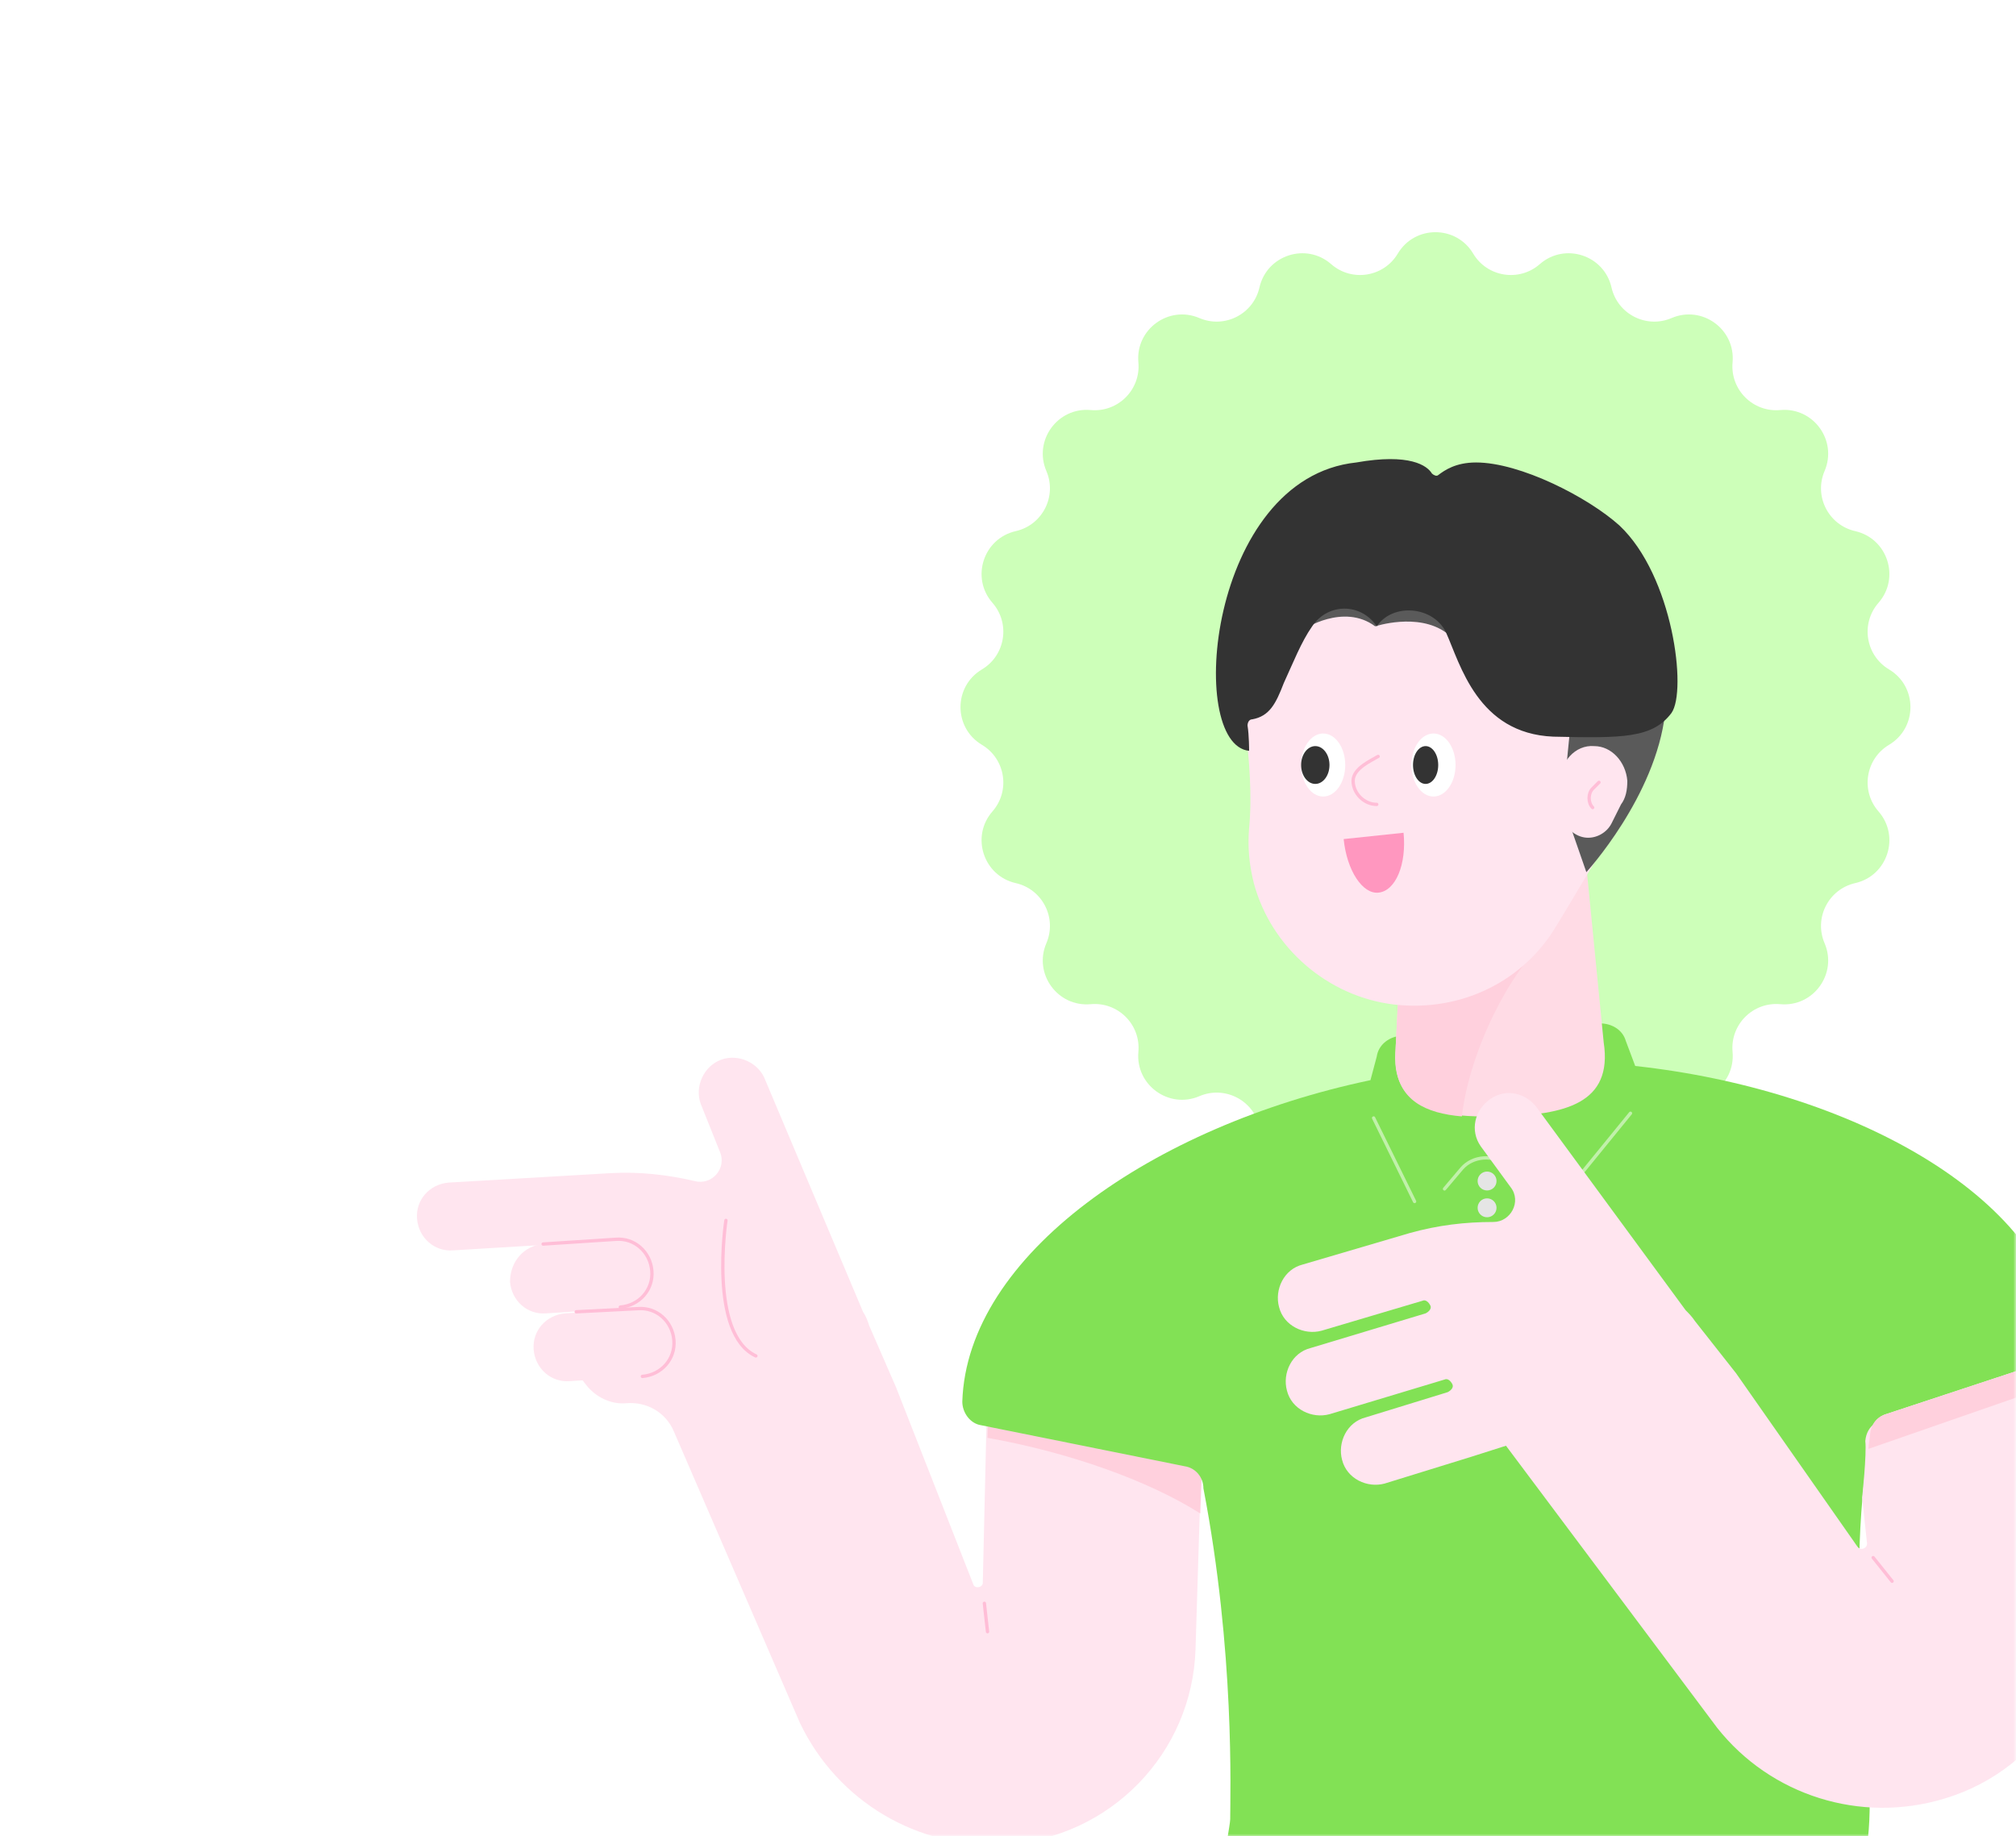 <svg width="382" height="348" viewBox="0 0 382 348" fill="none" xmlns="http://www.w3.org/2000/svg">
<mask id="mask0" mask-type="alpha" maskUnits="userSpaceOnUse" x="0" y="0" width="382" height="348">
<path d="M382 348L3.05176e-05 348L2.19259e-06 24C1.03382e-06 10.745 10.745 3.25381e-05 24 3.13794e-05L358 2.18017e-06C371.255 1.02139e-06 382 10.745 382 24L382 348Z" fill="#646EDC"/>
</mask>
<g mask="url(#mask0)">
<g filter="url(#filter0_d)">
<path d="M264.857 44.057C268.083 38.648 275.917 38.648 279.143 44.057V44.057C281.803 48.518 287.856 49.476 291.764 46.056V46.056C296.504 41.908 303.955 44.329 305.352 50.471V50.471C306.503 55.535 311.963 58.317 316.737 56.272V56.272C322.526 53.792 328.865 58.397 328.295 64.669V64.669C327.825 69.842 332.158 74.175 337.33 73.705V73.705C343.603 73.135 348.208 79.474 345.728 85.263V85.263C343.683 90.037 346.465 95.497 351.529 96.648V96.648C357.671 98.045 360.092 105.496 355.944 110.236V110.236C352.524 114.144 353.482 120.197 357.943 122.857V122.857C363.352 126.083 363.352 133.917 357.943 137.143V137.143C353.482 139.803 352.524 145.856 355.944 149.764V149.764C360.092 154.504 357.671 161.955 351.529 163.352V163.352C346.465 164.503 343.683 169.963 345.728 174.737V174.737C348.208 180.526 343.603 186.865 337.33 186.295V186.295C332.158 185.825 327.825 190.158 328.295 195.33V195.33C328.865 201.603 322.526 206.208 316.737 203.728V203.728C311.963 201.683 306.503 204.465 305.352 209.529V209.529C303.955 215.671 296.504 218.092 291.764 213.944V213.944C287.856 210.524 281.803 211.482 279.143 215.943V215.943C275.917 221.352 268.083 221.352 264.857 215.943V215.943C262.197 211.482 256.144 210.524 252.236 213.944V213.944C247.496 218.092 240.045 215.671 238.648 209.529V209.529C237.497 204.465 232.037 201.683 227.263 203.728V203.728C221.474 206.208 215.135 201.603 215.705 195.33V195.33C216.175 190.158 211.842 185.825 206.67 186.295V186.295C200.397 186.865 195.792 180.526 198.272 174.737V174.737C200.317 169.963 197.535 164.503 192.471 163.352V163.352C186.329 161.955 183.908 154.504 188.056 149.764V149.764C191.476 145.856 190.518 139.803 186.057 137.143V137.143C180.648 133.917 180.648 126.083 186.057 122.857V122.857C190.518 120.197 191.476 114.144 188.056 110.236V110.236C183.908 105.496 186.329 98.045 192.471 96.648V96.648C197.535 95.497 200.317 90.037 198.272 85.263V85.263C195.792 79.474 200.397 73.135 206.67 73.705V73.705C211.842 74.175 216.175 69.842 215.705 64.669V64.669C215.135 58.397 221.474 53.792 227.263 56.272V56.272C232.037 58.317 237.497 55.535 238.648 50.471V50.471C240.045 44.329 247.496 41.908 252.236 46.056V46.056C256.144 49.476 262.197 48.518 264.857 44.057V44.057Z" fill="#CDFFB9"/>
<path d="M110.675 231.45L85.891 232.943C82.307 233.241 79.321 230.554 79.023 226.971C78.724 223.387 81.412 220.401 84.995 220.103L115.751 218.311C121.126 218.012 126.501 218.61 131.578 219.804C134.862 220.7 137.848 217.415 136.355 214.131L132.772 205.172C131.578 201.888 133.369 198.006 136.654 196.811C139.938 195.617 143.82 197.409 145.015 200.693L163.528 244.588C164.126 245.484 164.424 246.38 164.723 247.276L169.799 258.922L184.431 296.247C184.73 297.143 186.223 296.845 186.223 295.949L187.118 257.13L228.028 260.116L226.535 308.49C225.937 328.198 210.41 344.323 190.403 345.518C173.98 346.413 158.751 337.455 151.584 322.525L127.696 267.283C126.203 263.699 122.619 261.609 118.737 261.908C115.751 262.206 112.765 260.713 110.974 258.324L106.793 252.949L114.258 247.276L110.675 231.45Z" fill="#FFE5EF"/>
<path d="M117.244 243.991L103.508 244.887C99.925 245.185 96.939 242.498 96.64 238.915C96.64 235.033 99.328 232.047 102.911 231.748L116.647 230.852C120.23 230.554 123.216 233.241 123.515 236.824C123.515 240.706 120.828 243.692 117.244 243.991Z" fill="#FFE5EF"/>
<path d="M121.723 256.831L107.988 257.727C104.404 258.025 101.418 255.338 101.12 251.754C100.821 248.171 103.508 245.185 107.092 244.886L120.828 243.991C124.411 243.692 127.397 246.379 127.696 249.963C127.994 253.546 125.307 256.532 121.723 256.831Z" fill="#FFE5EF"/>
<path d="M102.911 231.748L116.647 230.852C120.23 230.554 123.216 233.241 123.515 236.824C123.814 240.408 121.126 243.394 117.543 243.692" stroke="#FFBED7" stroke-width="0.63" stroke-miterlimit="10" stroke-linecap="round" stroke-linejoin="round"/>
<path d="M109.182 244.588L120.828 243.991C124.411 243.692 127.397 246.379 127.696 249.963C127.994 253.546 125.307 256.532 121.723 256.831" stroke="#FFBED7" stroke-width="0.63" stroke-miterlimit="10" stroke-linecap="round" stroke-linejoin="round"/>
<path d="M137.55 227.269C137.55 227.269 134.265 248.769 143.223 252.949" stroke="#FFBED7" stroke-width="0.63" stroke-miterlimit="10" stroke-linecap="round" stroke-linejoin="round"/>
<path d="M187.417 256.831L228.326 259.817L227.431 282.81C217.577 276.539 202.348 271.164 187.119 268.476L187.417 256.831Z" fill="#FFD0DD"/>
<path d="M186.521 299.831L187.118 305.206" stroke="#FFBED7" stroke-width="0.63" stroke-miterlimit="10" stroke-linecap="round" stroke-linejoin="round"/>
<path d="M259.68 200.693L260.874 196.214C261.173 194.123 262.965 192.63 265.055 192.332L303.277 189.943C305.367 189.943 307.457 191.137 308.054 193.228L309.846 198.005C350.755 202.484 387.185 222.491 391.067 249.067C391.366 251.157 390.171 253.248 388.081 253.845L357.325 263.998C355.533 264.595 354.637 266.088 354.338 267.581L354.04 270.567C348.964 303.115 356.727 331.483 353.443 347.607C353.741 349.698 356.13 353.281 351.651 352.982H244.75C241.97 352.982 237.47 352.982 234.896 352.982C234.597 352.982 234.298 352.982 234.298 352.982C230.715 352.087 231.611 350.594 231.91 349.101C231.91 347.906 233.104 341.635 233.104 340.74C233.104 335.962 234 309.087 228.028 278.032C228.028 275.942 226.535 274.15 224.444 273.852L185.924 266.088C183.834 265.789 182.341 263.699 182.341 261.609C183.237 233.838 218.472 209.352 259.68 200.693Z" fill="#82E155"/>
<path d="M281.777 221.595C282.766 221.595 283.568 220.793 283.568 219.804C283.568 218.814 282.766 218.012 281.777 218.012C280.787 218.012 279.985 218.814 279.985 219.804C279.985 220.793 280.787 221.595 281.777 221.595Z" fill="#E5E5E5"/>
<path d="M281.777 226.672C282.766 226.672 283.568 225.87 283.568 224.88C283.568 223.891 282.766 223.089 281.777 223.089C280.787 223.089 279.985 223.891 279.985 224.88C279.985 225.87 280.787 226.672 281.777 226.672Z" fill="#E5E5E5"/>
<path opacity="0.5" d="M260.277 207.86L268.041 223.686" stroke="white" stroke-width="0.63" stroke-miterlimit="10" stroke-linecap="round" stroke-linejoin="round"/>
<path opacity="0.5" d="M273.715 221.298L276.999 217.416C279.09 215.027 282.971 214.728 285.659 216.818L293.124 223.388C294.02 223.985 295.214 223.985 295.812 223.089L308.95 206.964" stroke="white" stroke-width="0.63" stroke-miterlimit="10" stroke-linecap="round" stroke-linejoin="round"/>
<path d="M299.992 154.11L266.548 155.006L264.458 194.422C263.263 206.366 272.819 207.859 284.464 207.561C296.408 207.262 305.665 205.172 303.874 193.526L299.992 154.11Z" fill="#FFDBE5"/>
<path d="M292.825 174.416C286.554 179.493 278.492 194.722 276.999 207.562C270.131 206.964 265.055 204.576 264.458 197.708C264.458 196.513 264.458 195.319 264.458 194.722C264.458 194.722 264.458 194.722 264.458 194.423L265.353 175.909L292.825 174.416Z" fill="#FFD0DD"/>
<path d="M235.791 132.014C235.194 110.216 253.11 92.001 275.506 92.598C295.214 93.195 311.637 108.723 313.13 128.431C313.728 137.389 311.339 145.75 306.561 152.618C302.38 158.59 298.797 165.16 294.915 171.43C288.943 181.583 277.297 187.854 264.159 186.361C251.617 184.868 240.867 175.611 237.583 163.368C236.687 159.785 236.388 156.5 236.687 152.917C237.284 146.646 236.687 140.375 236.09 134.104C235.791 133.507 235.791 132.91 235.791 132.014Z" fill="#FFE5EF"/>
<path d="M297.603 129.326L315.519 131.118C313.728 146.944 300.589 161.277 300.589 161.277L298.2 154.409C294.915 145.451 297.901 137.986 297.603 129.326Z" fill="#5A5A5A"/>
<path d="M260.576 114.694C260.576 114.694 268.638 112.007 274.013 115.889C277.895 118.576 267.145 108.125 267.145 108.125L248.034 108.722L247.138 115.292C246.84 115.292 254.604 110.215 260.576 114.694Z" fill="#5A5A5A"/>
<path d="M294.318 135.597C279.985 135 276.7 121.861 274.013 115.889C271.624 110.813 263.86 110.215 260.874 114.694C257.888 110.215 251.617 110.215 248.631 114.694C246.541 117.68 245.048 121.562 243.256 125.444C241.763 129.326 240.569 131.715 237.284 132.312C236.687 132.312 236.388 132.909 236.388 133.507C236.687 135.298 236.687 138.284 236.687 138.284C224.743 137.09 228.923 86.625 256.992 83.639C267.145 81.848 270.43 84.237 271.326 85.73C271.624 86.028 272.221 86.327 272.52 86.028C273.714 85.132 275.805 83.639 279.686 83.639C288.047 83.639 300.888 90.209 306.86 95.584C317.012 105.139 319.7 126.937 316.714 131.118C313.13 135.896 307.457 135.896 294.318 135.597Z" fill="#333333"/>
<path d="M295.513 144.556C295.513 140.375 298.499 137.091 302.082 137.389C305.367 137.389 308.054 140.375 308.353 143.959C308.353 145.75 308.054 147.243 307.158 148.438C306.561 149.632 305.964 150.827 305.367 152.021C304.471 153.813 302.381 155.007 300.29 154.708C298.2 154.41 296.409 152.618 295.811 150.528C295.513 149.931 295.513 149.334 295.513 148.736C295.513 147.542 295.513 146.347 295.513 145.153C295.513 144.854 295.513 144.854 295.513 144.556Z" fill="#FFE5EF"/>
<path d="M250.722 146.944C253.03 146.944 254.902 144.27 254.902 140.972C254.902 137.673 253.03 135 250.722 135C248.413 135 246.541 137.673 246.541 140.972C246.541 144.27 248.413 146.944 250.722 146.944Z" fill="white"/>
<path d="M271.624 146.944C273.933 146.944 275.805 144.27 275.805 140.972C275.805 137.673 273.933 135 271.624 135C269.315 135 267.444 137.673 267.444 140.972C267.444 144.27 269.315 146.944 271.624 146.944Z" fill="white"/>
<path d="M249.228 144.554C250.713 144.554 251.916 142.95 251.916 140.971C251.916 138.992 250.713 137.388 249.228 137.388C247.744 137.388 246.541 138.992 246.541 140.971C246.541 142.95 247.744 144.554 249.228 144.554Z" fill="#333333"/>
<path d="M270.131 144.554C271.45 144.554 272.52 142.95 272.52 140.971C272.52 138.992 271.45 137.388 270.131 137.388C268.812 137.388 267.742 138.992 267.742 140.971C267.742 142.95 268.812 144.554 270.131 144.554Z" fill="#333333"/>
<path d="M254.604 155.006C255.201 160.978 258.187 165.457 261.173 165.158C264.458 164.86 266.548 159.783 265.951 153.811L254.604 155.006Z" fill="#FF97BF"/>
<path d="M260.874 139.479C260.874 139.479 261.472 139.18 260.874 139.479C259.979 140.076 256.395 141.569 256.395 143.958C256.395 146.347 258.486 148.437 260.874 148.437" stroke="#FFBED7" stroke-width="0.63" stroke-miterlimit="10" stroke-linecap="round" stroke-linejoin="round"/>
<path d="M301.783 149.034C300.888 148.139 300.888 146.347 301.783 145.451L302.978 144.257" stroke="#FFBED7" stroke-width="0.63" stroke-miterlimit="10" stroke-linecap="round" stroke-linejoin="round"/>
<path d="M352.845 279.824L353.741 288.185C354.04 289.379 352.547 289.976 351.949 289.08L328.957 256.234L321.193 246.38C320.596 245.484 319.998 244.887 319.401 244.289L291.332 206.068C289.242 203.082 285.36 202.186 282.374 204.276C279.388 206.366 278.492 210.248 280.582 213.234L286.256 220.998C288.346 223.685 286.256 227.567 282.971 227.567C277.596 227.567 272.52 228.165 267.145 229.658L246.84 235.63C243.256 236.526 241.465 240.407 242.361 243.692C243.256 247.275 247.138 249.067 250.423 248.171L269.534 242.498C270.131 242.199 270.728 242.796 271.027 243.394C271.326 243.991 270.728 244.588 270.131 244.887L248.333 251.456C244.749 252.352 242.958 256.234 243.854 259.518C244.749 263.102 248.631 264.893 251.916 263.997L273.714 257.428C274.312 257.129 274.909 257.727 275.207 258.324C275.506 258.921 274.909 259.518 274.312 259.817L258.784 264.595C255.201 265.49 253.409 269.372 254.305 272.657C255.201 276.24 259.083 278.032 262.367 277.136L278.791 272.06L285.36 269.97L325.373 323.42C335.526 336.26 352.547 341.635 368.373 336.858C387.484 331.184 398.831 311.775 394.949 292.365L387.185 255.039L356.429 265.192C356.429 265.192 353.741 265.789 353.442 269.074C353.741 271.463 352.845 279.824 352.845 279.824Z" fill="#FFE5EF"/>
<path d="M354.936 291.171L358.519 295.65" stroke="#FFBED7" stroke-width="0.63" stroke-miterlimit="10" stroke-linecap="round" stroke-linejoin="round"/>
<path d="M388.081 253.845L357.324 263.997C357.324 263.997 354.637 264.595 354.338 267.879C354.338 268.476 354.04 269.671 354.04 270.567L389.275 258.324L388.081 253.845Z" fill="#FFD0DD"/>
</g>
</g>
<defs>
<filter id="filter0_d" x="63" y="28" width="348.707" height="345" filterUnits="userSpaceOnUse" color-interpolation-filters="sRGB">
<feFlood flood-opacity="0" result="BackgroundImageFix"/>
<feColorMatrix in="SourceAlpha" type="matrix" values="0 0 0 0 0 0 0 0 0 0 0 0 0 0 0 0 0 0 127 0"/>
<feOffset dy="4"/>
<feGaussianBlur stdDeviation="8"/>
<feColorMatrix type="matrix" values="0 0 0 0 0 0 0 0 0 0 0 0 0 0 0 0 0 0 0.08 0"/>
<feBlend mode="normal" in2="BackgroundImageFix" result="effect1_dropShadow"/>
<feBlend mode="normal" in="SourceGraphic" in2="effect1_dropShadow" result="shape"/>
</filter>
</defs>
</svg>
